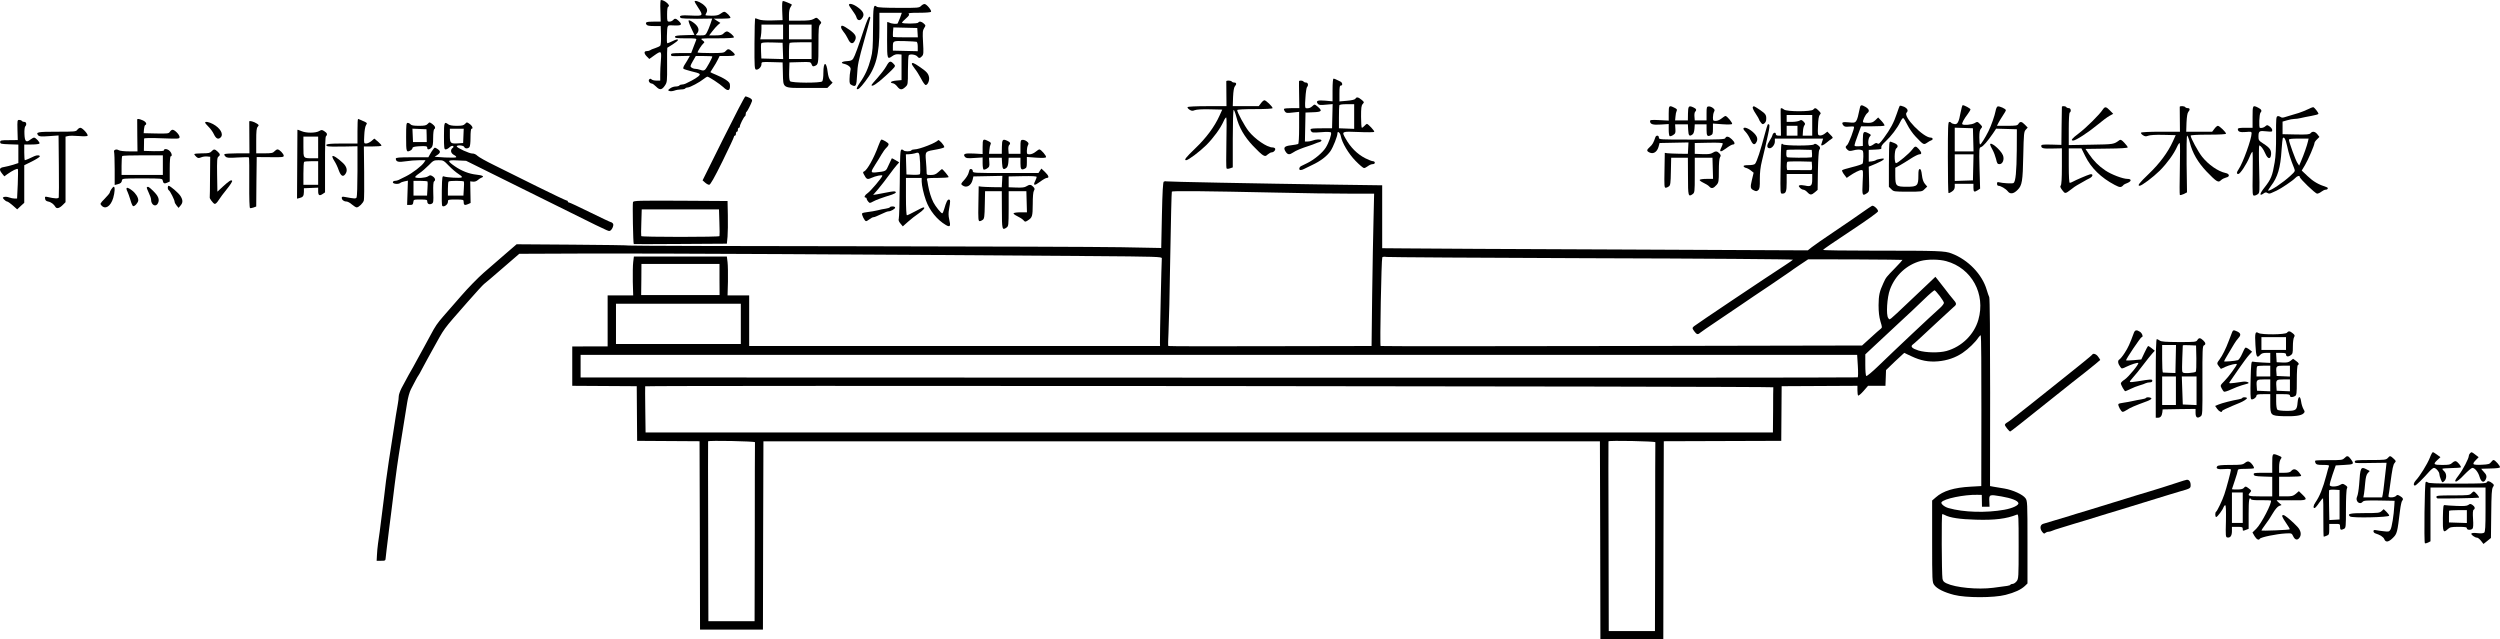 <?xml version="1.0" standalone="no"?>
<!DOCTYPE svg PUBLIC "-//W3C//DTD SVG 20010904//EN"
 "http://www.w3.org/TR/2001/REC-SVG-20010904/DTD/svg10.dtd">
<svg version="1.0" xmlns="http://www.w3.org/2000/svg"
 width="2543.394pt" height="650.5pt" viewBox="0 0 2543.394 650.5"
 preserveAspectRatio="xMidYMid meet">
<g transform="translate(-95.324,802) scale(0.1,-0.1)"
fill="#000000" stroke="none">
<g>
<path d="M7672 7910 l3 -110 -72 0 c-74 0 -88 -6 -73 -30 7 -11 29 -15 77 -15
l68 0 3 -94 c2 -53 -2 -98 -7 -105 -6 -7 -30 -19 -53 -26 -24 -7 -47 -17 -52
-22 -6 -4 -20 -8 -33 -8 -30 0 -30 -24 2 -56 l24 -24 49 35 c73 52 76 49 69
-47 -4 -46 -7 -111 -7 -145 l0 -63 -38 0 c-21 0 -43 5 -50 12 -9 9 -15 9 -24
0 -13 -13 5 -42 27 -42 7 0 26 -14 43 -31 37 -38 59 -35 90 11 22 33 23 42 22
208 -1 95 0 175 2 176 1 1 27 17 56 35 28 18 52 37 52 42 0 13 -12 11 -58 -11
-22 -11 -45 -20 -49 -20 -5 0 -7 33 -5 73 5 122 -2 111 75 108 75 -3 85 8 44
47 -27 26 -40 27 -57 7 -7 -8 -23 -15 -36 -15 -23 0 -24 3 -24 74 0 48 4 76
12 78 28 10 -36 68 -75 68 -5 0 -8 -44 -5 -110z"/>
</g>
<g>
<path d="M8020 8004 c0 -4 16 -31 35 -60 56 -85 54 -88 -70 -82 -102 6 -130
-1 -107 -24 6 -6 73 -9 166 -9 l155 2 -18 -54 c-10 -30 -26 -68 -35 -85 -15
-30 -20 -32 -68 -32 -50 0 -51 1 -34 19 29 32 17 71 -33 109 -24 18 -48 29
-52 25 -4 -4 7 -39 26 -78 l33 -70 -99 -3 c-79 -2 -99 -6 -99 -17 0 -12 20
-15 111 -15 102 0 111 -1 105 -17 -4 -10 -17 -44 -29 -75 l-22 -58 -102 0
c-85 0 -103 -3 -103 -15 0 -18 2 -18 108 -15 l84 2 -13 -23 c-7 -13 -23 -41
-37 -62 -15 -22 -21 -41 -16 -46 5 -5 41 -16 79 -26 96 -23 100 -27 73 -52
-13 -11 -43 -30 -68 -43 -25 -12 -53 -26 -62 -31 -10 -5 -27 -9 -37 -9 -11 0
-23 -4 -26 -10 -3 -5 -21 -10 -38 -10 -18 0 -43 -9 -57 -20 -23 -17 -24 -19
-6 -26 10 -4 33 -2 50 4 18 7 49 12 69 12 20 0 39 5 42 10 3 6 15 10 25 10 22
0 123 54 163 87 16 12 32 23 36 23 16 0 128 -74 163 -107 44 -43 68 -39 68 11
0 30 -6 39 -42 64 -24 16 -69 39 -100 51 -32 13 -58 25 -58 27 0 1 13 22 29
46 16 24 37 60 47 81 l18 37 78 0 c86 0 94 7 51 45 -34 30 -45 31 -68 5 -16
-18 -31 -20 -152 -20 -73 0 -133 3 -133 6 0 12 43 79 59 92 14 12 13 15 -9 32
-25 20 -25 20 148 20 113 0 172 4 172 10 0 16 -52 59 -71 60 -9 0 -24 -9 -34
-20 -15 -16 -31 -20 -82 -20 l-65 0 33 43 c17 23 43 51 56 63 l25 21 -34 21
-33 22 81 0 c44 0 84 3 87 7 10 9 -43 63 -61 63 -8 0 -25 -9 -39 -20 -20 -15
-41 -20 -89 -20 -35 0 -64 3 -64 6 0 3 5 14 11 25 15 29 2 57 -43 90 -37 26
-78 38 -78 23z m180 -559 c0 -14 -60 -123 -74 -134 -12 -10 -23 -11 -47 -2
-18 6 -42 11 -54 11 -11 0 -28 6 -37 13 -15 11 -13 17 14 65 l30 52 84 0 c46
0 84 -2 84 -5z"/>
</g>
<g>
<path d="M8911 7913 l4 -98 -106 -3 c-67 -2 -117 2 -135 10 -16 6 -33 12 -37
12 -4 1 -8 -116 -8 -259 -1 -235 1 -260 16 -263 23 -5 55 27 55 55 0 24 0 24
108 21 l107 -3 3 -111 c4 -157 -9 -149 248 -149 l204 0 27 27 27 27 -22 23
c-14 16 -23 43 -28 83 -13 114 -44 111 -44 -4 0 -46 -5 -82 -12 -89 -18 -18
-312 -17 -327 2 -8 9 -11 46 -9 103 l3 88 108 3 c106 3 107 3 117 -22 7 -19
14 -24 27 -19 42 15 43 19 43 216 0 165 2 193 17 209 16 18 15 20 -10 46 -26
26 -27 26 -56 9 -23 -13 -53 -17 -140 -17 l-111 0 0 58 c0 37 6 66 16 80 9 13
14 24 13 26 -13 9 -79 36 -89 36 -9 0 -11 -26 -9 -97z m9 -218 l0 -75 -116 0
-116 0 6 31 c3 17 6 51 6 75 l0 44 110 0 110 0 0 -75z m290 0 l0 -75 -115 0
-115 0 0 75 0 75 115 0 115 0 0 -75z m-292 -193 l3 -83 -111 3 -111 3 -3 70
c-2 39 -1 76 2 83 3 9 31 12 111 10 l106 -3 3 -83z m292 3 l0 -85 -115 0 -115
0 0 78 c0 43 3 82 7 85 3 4 55 7 115 7 l108 0 0 -85z"/>
</g>
<g>
<path d="M9590 7970 c0 -5 16 -30 35 -56 19 -25 38 -56 41 -69 9 -34 35 -40
56 -13 29 37 19 68 -37 110 -47 36 -95 50 -95 28z"/>
</g>
<g>
<path d="M10324 7960 c-19 -20 -32 -21 -229 -20 -136 0 -212 4 -221 11 -34 28
-38 7 -39 -222 -1 -193 -4 -235 -22 -304 -26 -99 -59 -173 -112 -247 -23 -33
-36 -60 -30 -64 13 -8 33 10 85 78 109 140 144 273 144 541 l0 157 114 0 114
0 -18 -51 c-11 -28 -22 -54 -24 -57 -9 -9 -64 -4 -85 8 -12 6 -21 7 -22 3 0
-4 -1 -87 -1 -183 0 -191 2 -198 53 -161 20 15 41 21 62 19 l32 -3 0 -130 0
-130 -55 -5 c-54 -5 -72 -22 -30 -28 11 -2 30 -17 42 -33 27 -35 47 -37 82 -4
26 24 26 25 26 167 0 79 4 149 8 155 11 17 73 8 88 -12 15 -20 27 -19 48 4 15
17 16 33 10 138 -6 105 -4 123 11 147 17 26 17 27 -3 46 -23 22 -47 26 -57 10
-8 -13 -165 -13 -165 -1 0 5 18 25 40 43 30 27 37 37 28 46 -9 9 15 12 104 12
69 0 119 4 123 10 8 14 -45 78 -65 79 -9 1 -25 -8 -36 -19z m-36 -272 l3 -48
-124 0 c-68 0 -126 2 -128 4 -2 3 -3 25 -1 51 l4 46 122 -3 121 -3 3 -47z
m-10 -93 c7 -3 12 -22 12 -50 l0 -46 -127 3 -126 3 0 36 c0 64 -1 64 119 61
60 -2 115 -5 122 -7z"/>
</g>
<g>
<path d="M9743 7722 c-57 -173 -93 -273 -110 -299 -11 -17 -26 -23 -64 -25
-54 -3 -69 -20 -26 -28 15 -3 36 -13 48 -23 17 -15 20 -24 13 -50 -4 -18 -8
-54 -8 -82 -1 -42 2 -51 23 -61 42 -21 48 -10 54 104 5 104 12 139 78 372 27
98 40 142 54 198 4 14 2 22 -7 22 -8 0 -29 -50 -55 -128z"/>
</g>
<g>
<path d="M9510 7743 c0 -10 12 -31 26 -48 14 -16 34 -49 45 -72 22 -49 49 -56
68 -19 23 41 10 67 -54 113 -66 46 -85 52 -85 26z"/>
</g>
<g>
<path d="M9970 7346 c-17 -30 -58 -83 -90 -119 -33 -36 -60 -68 -60 -72 0 -24
56 13 145 95 97 90 102 96 86 113 -37 43 -49 41 -81 -17z"/>
</g>
<g>
<path d="M10230 7369 c0 -5 14 -27 30 -48 17 -20 45 -66 64 -101 18 -36 39
-65 47 -65 20 0 40 46 34 79 -7 38 -26 59 -97 107 -58 40 -78 47 -78 28z"/>
</g>
<g>
<path d="M14510 7105 l0 -116 -74 7 c-78 7 -100 -2 -75 -33 11 -12 26 -14 81
-8 l69 6 -3 -123 -3 -123 -80 0 c-143 -1 -147 -2 -135 -26 11 -20 17 -20 105
-14 58 5 95 3 99 -3 9 -15 -21 -103 -53 -154 -33 -53 -121 -125 -190 -158 -25
-12 -53 -26 -61 -30 -21 -10 -25 -40 -6 -40 9 0 24 4 34 10 9 5 46 23 82 40
88 41 152 90 189 143 28 42 71 150 71 181 0 29 28 5 34 -29 13 -69 78 -178
150 -252 39 -40 78 -73 86 -73 8 0 26 9 40 20 14 11 35 20 48 20 13 0 22 6 22
15 0 8 -9 15 -19 15 -11 0 -46 14 -78 30 -82 42 -151 111 -202 203 -40 71 -40
71 134 64 85 -4 156 -3 159 2 6 8 -62 81 -75 81 -3 0 -14 -9 -24 -20 -10 -11
-22 -20 -27 -20 -4 0 -8 50 -8 112 0 91 3 115 17 130 16 18 16 20 -12 43 -34
28 -51 31 -62 11 -5 -9 -36 -17 -85 -21 l-78 -7 0 81 c0 67 3 81 16 81 19 0
15 30 -6 40 -8 4 -25 12 -37 18 -13 7 -27 12 -33 12 -6 0 -10 -44 -10 -115z
m220 -270 l0 -126 -77 3 -78 3 0 110 c0 61 2 116 4 123 2 8 27 12 77 12 l74 0
0 -125z"/>
</g>
<g>
<path d="M13429 7193 c0 -5 0 -63 1 -130 l1 -123 -195 0 c-113 0 -197 -4 -201
-10 -3 -5 6 -17 20 -26 20 -13 30 -14 53 -5 17 7 75 11 154 9 l126 -3 -29 -64
c-50 -111 -136 -226 -245 -330 -97 -93 -119 -121 -93 -121 21 0 136 86 205
154 75 76 143 169 176 243 11 25 23 41 27 37 4 -5 4 -121 1 -258 -3 -136 -2
-253 1 -258 5 -7 16 -7 35 -1 l29 10 0 291 c0 161 4 293 9 294 4 2 17 -30 27
-70 27 -108 82 -203 170 -296 42 -45 88 -88 102 -95 22 -12 28 -11 48 8 13 11
30 21 40 21 21 0 43 26 34 40 -3 5 -15 10 -26 10 -55 0 -179 85 -243 166 -41
52 -116 191 -116 214 0 6 67 10 180 10 117 0 180 4 180 10 0 15 -67 80 -83 80
-7 0 -23 -13 -35 -30 l-23 -30 -132 0 -132 0 3 92 c3 62 9 98 18 109 20 22 17
39 -5 39 -11 0 -23 5 -26 10 -7 12 -55 14 -56 3z"/>
</g>
<g>
<path d="M14169 7193 c-1 -5 0 -68 1 -140 l2 -133 -75 0 c-42 0 -78 -3 -81 -8
-2 -4 2 -16 9 -26 12 -16 22 -18 79 -11 l66 7 0 -161 c0 -96 -4 -162 -10 -166
-6 -3 -38 -9 -72 -13 -70 -8 -82 -24 -54 -67 20 -30 39 -31 74 -7 28 20 86 44
162 68 25 8 54 19 65 24 11 5 30 12 43 15 13 4 21 12 19 18 -4 13 -56 11 -94
-4 -14 -5 -35 -9 -49 -9 l-25 0 3 148 3 147 78 3 c88 3 96 14 46 57 -32 26
-32 26 -53 6 -21 -19 -37 -25 -65 -22 -11 1 -13 19 -7 103 3 56 11 107 16 112
17 17 11 46 -9 46 -11 0 -23 5 -26 10 -7 12 -44 14 -46 3z"/>
</g>
<g>
<path d="M8313 6612 l-212 -427 25 -22 c14 -13 33 -23 42 -23 12 0 51 68 135
238 64 131 117 243 117 250 0 7 5 12 10 12 6 0 10 9 10 20 0 11 5 20 10 20 6
0 10 9 10 20 0 11 5 20 10 20 6 0 10 6 10 14 0 17 42 100 53 104 4 2 7 12 7
22 0 10 3 20 8 22 7 3 46 79 56 110 3 12 -4 22 -26 33 -17 8 -36 15 -42 14 -6
0 -106 -192 -223 -427z"/>
</g>
<g>
<path d="M19875 6923 c-33 -156 -34 -157 -110 -148 -68 7 -81 1 -60 -29 12
-15 23 -18 60 -14 25 3 47 2 50 -2 7 -12 -54 -174 -70 -186 -20 -15 -19 -27 4
-48 16 -14 24 -15 63 -5 24 7 56 9 71 5 26 -6 27 -9 27 -69 0 -34 -4 -67 -8
-72 -4 -6 -51 -22 -105 -35 -54 -13 -101 -28 -103 -32 -3 -5 6 -25 21 -44 l26
-34 27 19 c49 34 102 61 122 61 19 0 19 -6 13 -125 -7 -136 -3 -143 46 -109
22 16 22 20 19 142 l-3 126 74 31 c85 36 107 61 45 49 -22 -3 -44 -10 -49 -15
-6 -4 -24 -9 -40 -11 l-30 -3 0 60 0 60 66 3 c60 3 66 5 62 21 -3 13 10 32 43
62 55 51 121 137 149 197 11 23 25 42 30 41 6 0 24 -30 42 -67 18 -37 56 -92
85 -122 80 -84 82 -85 115 -63 15 11 36 23 46 26 20 7 14 27 -8 27 -75 0 -284
215 -245 254 20 20 10 42 -26 60 -21 9 -40 13 -44 9 -3 -4 -16 -39 -29 -78
-29 -89 -68 -162 -132 -248 -40 -55 -53 -66 -64 -57 -11 9 -20 7 -43 -10 -17
-12 -35 -19 -41 -16 -17 11 -13 77 5 97 15 16 14 19 -16 34 -47 24 -54 17 -55
-61 l0 -69 -42 -3 c-30 -2 -43 1 -43 10 0 7 15 54 34 103 l33 90 116 0 c63 0
118 3 122 7 4 3 -9 24 -28 45 l-36 38 -28 -27 c-23 -22 -39 -28 -74 -28 -25 0
-48 3 -51 6 -10 9 22 78 43 94 25 19 18 41 -20 63 -40 23 -50 21 -56 -10z"/>
</g>
<g>
<path d="M20900 6878 c-18 -101 -32 -127 -65 -120 -14 2 -28 8 -31 13 -3 5
-12 9 -20 9 -12 0 -14 -53 -14 -358 0 -197 3 -362 6 -365 4 -4 20 3 35 14 21
14 29 29 29 50 l0 29 95 0 95 0 0 -40 c0 -44 8 -48 44 -25 l24 16 -6 208 c-5
204 -4 209 16 215 21 7 66 59 121 139 l32 48 106 -3 105 -3 -1 -212 c-2 -222
-12 -321 -33 -335 -12 -8 -112 -2 -150 8 -13 4 -18 0 -18 -15 0 -12 6 -21 13
-21 24 0 76 -30 97 -57 24 -31 59 -26 100 16 45 45 52 87 57 348 5 224 7 243
25 263 l20 22 -28 29 c-33 34 -49 36 -66 9 -11 -18 -24 -20 -116 -20 l-103 0
17 33 c9 17 30 51 45 74 16 23 29 46 29 52 0 14 -67 44 -84 38 -7 -3 -17 -23
-20 -44 -10 -51 -43 -147 -73 -208 -34 -68 -76 -135 -85 -135 -5 0 -8 32 -8
72 0 53 4 76 17 90 16 18 15 20 -10 46 -26 26 -27 26 -56 9 -28 -16 -111 -24
-124 -11 -8 8 17 54 56 105 15 20 27 41 27 46 0 9 -62 43 -79 43 -4 0 -14 -33
-21 -72z m128 -280 l3 -118 -96 0 -95 0 0 120 0 121 93 -3 92 -3 3 -117z m0
-280 l-3 -133 -92 -3 -93 -3 0 136 0 135 95 0 96 0 -3 -132z"/>
</g>
<g>
<path d="M17930 6866 l0 -73 -95 5 c-80 4 -95 2 -95 -10 0 -32 28 -41 110 -35
l80 5 0 -58 c0 -33 4 -62 10 -65 5 -3 21 2 35 11 23 15 26 23 23 63 l-3 46 65
0 65 0 3 -57 c3 -60 13 -70 45 -45 10 7 17 30 19 57 l3 45 60 0 60 0 0 -55 c0
-62 8 -73 42 -57 20 9 23 17 23 65 l0 55 94 -7 c57 -4 97 -3 101 3 6 11 -52
81 -67 81 -6 0 -23 -11 -40 -25 -17 -14 -42 -25 -59 -25 -27 0 -29 3 -29 36 0
19 5 45 11 56 10 18 8 24 -12 40 -13 10 -33 17 -44 15 -18 -2 -20 -9 -20 -72
l0 -70 -60 0 -60 0 -3 39 c-2 21 1 43 7 49 18 18 12 31 -19 45 -46 21 -53 13
-54 -63 l-1 -70 -65 0 -65 0 4 40 c1 22 7 48 12 57 7 13 2 20 -23 32 -54 27
-58 24 -58 -58z"/>
</g>
<g>
<path d="M18785 6929 c-4 -5 9 -35 29 -64 20 -30 36 -58 36 -62 0 -5 8 -18 18
-30 14 -19 20 -20 34 -9 10 7 18 22 19 32 5 52 -2 64 -60 104 -66 44 -67 45
-76 29z"/>
</g>
<g>
<path d="M21930 6933 c0 -5 -2 -93 -3 -197 l-2 -190 -102 3 c-87 2 -103 0
-103 -13 0 -25 20 -30 117 -27 l93 2 0 -183 c0 -126 -4 -188 -12 -196 -8 -8
-4 -20 16 -47 29 -38 30 -38 91 9 21 17 48 36 60 42 11 6 38 21 60 34 22 13
52 30 68 37 36 19 37 48 2 39 -26 -7 -145 -58 -177 -76 -10 -6 -22 -10 -28
-10 -6 0 -10 63 -10 175 l0 175 64 0 65 0 38 -77 c60 -122 161 -221 300 -294
55 -29 66 -29 93 2 3 3 20 11 38 18 42 18 42 41 -1 41 -46 0 -163 44 -225 86
-66 44 -120 98 -166 166 l-36 53 215 3 c141 1 215 6 215 13 0 6 -16 27 -35 47
-26 28 -38 34 -48 27 -61 -44 -54 -43 -289 -47 l-228 -4 0 162 c0 98 4 165 10
169 18 11 11 45 -9 45 -11 0 -23 5 -26 10 -7 12 -45 14 -45 3z"/>
</g>
<g>
<path d="M23129 6933 c0 -5 0 -63 1 -130 l1 -123 -195 0 c-113 0 -197 -4 -201
-10 -3 -5 6 -17 20 -26 20 -13 30 -14 53 -5 17 7 75 11 154 9 l126 -3 -29 -64
c-50 -111 -136 -226 -245 -330 -97 -93 -119 -121 -93 -121 21 0 136 86 205
154 75 76 143 169 176 243 11 25 23 41 27 37 4 -5 4 -124 1 -264 -3 -140 -3
-258 0 -263 3 -4 21 0 40 9 l33 17 -4 286 c-2 157 0 288 5 291 4 3 17 -28 27
-68 27 -108 82 -203 170 -296 42 -45 88 -88 102 -95 22 -12 28 -11 47 7 12 11
35 22 51 26 40 8 36 38 -6 46 -76 16 -175 85 -239 166 -41 52 -116 191 -116
214 0 6 67 10 180 10 117 0 180 4 180 10 0 15 -67 80 -83 80 -7 0 -23 -13 -35
-30 l-23 -30 -132 0 -132 0 3 92 c3 62 9 98 18 109 20 22 17 39 -5 39 -11 0
-23 5 -26 10 -7 12 -55 14 -56 3z"/>
</g>
<g>
<path d="M23870 6830 l0 -110 -75 0 c-55 0 -75 -3 -75 -13 0 -27 22 -35 81
-30 53 5 59 4 59 -13 0 -58 -89 -304 -132 -366 -22 -32 -23 -48 -3 -48 19 0
84 99 115 175 12 31 25 53 29 50 3 -4 4 -105 2 -226 -3 -208 -2 -219 15 -219
11 0 28 7 38 15 18 14 19 26 13 255 -4 132 -3 240 1 240 15 0 41 -34 62 -83
25 -57 53 -61 58 -10 4 45 -12 69 -74 109 -50 32 -54 38 -54 72 0 59 8 64 79
56 56 -6 61 -5 61 12 0 11 -12 27 -26 37 -23 17 -27 17 -42 4 -16 -15 -36 -21
-57 -18 -13 1 -7 142 6 156 17 17 9 33 -23 49 -57 29 -58 27 -58 -94z"/>
</g>
<g>
<path d="M22345 6904 c-32 -50 -169 -185 -242 -240 -72 -54 -87 -74 -58 -74
26 0 154 83 243 157 48 40 104 82 126 94 l38 21 -33 34 c-40 41 -51 42 -74 8z"/>
</g>
<g>
<path d="M24430 6907 c-25 -12 -65 -28 -90 -36 -25 -7 -56 -17 -70 -21 -14 -4
-42 -13 -63 -19 -29 -10 -41 -10 -52 -1 -8 6 -21 10 -30 8 -15 -3 -17 -25 -16
-193 1 -125 -4 -219 -14 -275 -23 -139 -37 -173 -104 -258 -52 -65 -55 -94 -6
-58 14 10 23 11 36 3 13 -8 24 -8 41 0 13 6 37 16 53 24 44 20 167 103 189
128 20 22 46 28 46 11 0 -18 158 -170 177 -170 10 0 29 9 43 20 14 11 33 20
42 20 24 0 32 19 11 26 -84 27 -135 57 -193 112 l-60 57 33 55 c33 55 97 205
97 226 0 6 11 23 25 36 l25 25 -21 27 c-23 29 -50 34 -69 11 -11 -13 -37 -15
-149 -13 l-136 3 0 64 0 64 45 13 c25 8 58 14 74 14 16 0 45 4 65 9 20 5 69
15 109 22 39 7 72 16 72 21 0 14 -43 68 -54 68 -6 0 -31 -10 -56 -23z m-208
-375 c16 -75 34 -131 70 -221 13 -33 13 -33 -40 -82 -73 -67 -195 -149 -222
-149 -6 0 7 21 27 48 69 90 97 185 108 367 4 61 10 114 12 118 13 22 29 -7 45
-81z m212 51 c-9 -41 -44 -141 -69 -198 l-21 -50 -19 29 c-18 27 -84 209 -85
234 0 9 26 12 100 12 l100 0 -6 -27z"/>
</g>
<g>
<path d="M19069 6913 c-1 -5 0 -68 1 -140 l2 -133 -26 0 c-16 0 -26 6 -26 15
0 24 -27 17 -34 -8 -3 -13 -17 -41 -31 -61 -28 -42 -29 -69 -3 -74 25 -5 58
34 58 68 l0 30 246 0 245 0 -7 -22 c-4 -13 -9 -29 -11 -35 -8 -22 18 -14 52
15 17 15 40 32 51 39 18 11 18 13 -12 43 l-30 31 -27 -21 c-15 -12 -37 -20
-49 -18 -22 3 -23 6 -19 98 2 66 8 100 18 112 14 15 12 19 -11 42 -29 30 -39
32 -56 11 -18 -22 -267 -22 -296 0 -21 16 -33 19 -35 8z m321 -168 l0 -105
-48 0 -49 0 3 46 c1 25 8 52 15 60 10 12 8 19 -9 37 -19 18 -25 20 -42 9 -11
-6 -45 -12 -75 -12 l-55 0 0 35 0 35 130 0 130 0 0 -105z m-150 -55 l0 -50
-55 0 -55 0 0 50 0 50 55 0 55 0 0 -50z"/>
</g>
<g>
<path d="M2349 6803 c0 -5 0 -79 1 -165 l2 -158 -86 0 c-48 0 -95 5 -105 12
-24 15 -55 3 -47 -18 3 -9 6 -88 6 -176 l0 -160 28 7 c33 8 43 17 46 41 3 18
15 19 207 19 196 0 204 -1 207 -20 6 -31 17 -37 45 -24 l27 12 0 129 c0 79 4
128 10 128 20 0 9 39 -16 59 -24 19 -54 19 -54 0 0 -6 -44 -8 -101 -7 l-102 3
1 58 c0 31 1 61 1 67 1 6 64 8 181 3 175 -6 180 -6 180 14 0 22 -49 73 -71 73
-8 0 -20 -9 -27 -20 -12 -19 -21 -20 -140 -18 l-127 3 3 40 c2 22 8 42 13 43
21 8 7 34 -26 48 -38 16 -55 18 -56 7z m261 -463 l0 -100 -210 0 -210 0 0 93
c0 52 3 97 7 100 3 4 98 7 210 7 l203 0 0 -100z"/>
</g>
<g>
<path d="M4590 6685 l0 -125 -154 0 c-144 0 -185 -7 -154 -27 7 -4 79 -6 161
-4 l147 3 0 -254 c0 -139 -4 -259 -9 -267 -9 -14 -20 -13 -118 5 -25 5 -33 3
-33 -8 0 -21 21 -38 47 -38 12 0 38 -13 56 -30 19 -16 41 -30 49 -30 21 0 66
44 73 72 3 13 5 141 3 286 l-3 262 87 0 c48 0 89 3 92 8 2 4 -13 22 -34 40
l-39 32 -29 -25 c-17 -14 -41 -25 -54 -25 -23 0 -23 1 -19 82 2 49 9 91 18
105 14 21 13 23 -31 42 -25 12 -47 21 -50 21 -4 0 -6 -56 -6 -125z"/>
</g>
<g>
<path d="M1131 6698 l3 -103 -90 -1 c-81 0 -89 -2 -89 -20 0 -17 9 -19 93 -22
l92 -3 0 -94 0 -94 -52 -17 c-29 -9 -71 -19 -93 -23 -48 -7 -54 -25 -22 -65
l24 -30 29 21 c53 38 103 62 109 53 3 -4 2 -74 -1 -154 l-7 -146 -25 0 c-14 0
-40 5 -58 12 -17 6 -39 8 -49 4 -17 -6 -17 -7 0 -26 10 -11 24 -20 30 -20 7 0
33 -18 58 -40 l45 -40 36 34 36 33 0 191 0 191 77 38 c42 21 78 44 81 51 4 14
-30 16 -56 3 -27 -14 -89 -41 -96 -41 -3 0 -6 36 -6 80 l0 80 74 0 c41 0 78 4
81 10 7 11 -38 60 -55 60 -7 0 -23 -9 -36 -19 -44 -35 -59 -23 -62 54 -2 38 2
73 8 79 17 17 12 46 -9 46 -11 0 -23 5 -26 10 -3 6 -15 10 -26 10 -20 0 -20
-5 -18 -102z"/>
</g>
<g>
<path d="M3489 6784 c0 -5 0 -80 1 -166 l1 -158 -125 0 c-69 0 -127 -4 -130
-9 -3 -4 2 -16 12 -24 15 -14 34 -15 126 -9 59 4 110 4 112 0 3 -5 4 -121 3
-260 -1 -157 2 -253 8 -255 6 -2 22 1 36 6 l27 10 2 252 3 251 138 -1 c119 -2
137 0 137 14 0 20 -44 65 -63 65 -8 0 -22 -9 -32 -20 -15 -17 -31 -20 -102
-20 l-83 0 0 127 c0 99 3 130 15 143 14 16 13 19 -9 33 -30 20 -76 32 -77 21z"/>
</g>
<g>
<path d="M3040 6772 c0 -4 16 -23 35 -42 19 -18 44 -53 55 -77 21 -44 44 -55
68 -31 33 33 -4 96 -78 136 -42 22 -80 29 -80 14z"/>
</g>
<g>
<path d="M5305 6760 c-15 -16 -31 -20 -90 -20 -52 0 -76 4 -85 15 -7 8 -20 15
-29 15 -14 0 -16 -18 -16 -145 0 -153 2 -158 46 -135 10 6 19 17 19 24 0 10
18 15 65 18 75 4 85 2 85 -18 0 -20 24 -17 43 4 13 14 17 38 17 100 0 44 5 84
10 87 18 11 10 33 -19 54 -28 20 -28 20 -46 1z m-11 -120 l1 -65 -70 0 -70 0
-3 68 -3 68 72 -3 71 -3 2 -65z"/>
</g>
<g>
<path d="M5685 6760 c-15 -16 -31 -20 -85 -20 -43 0 -73 5 -86 15 -41 31 -44
22 -44 -120 0 -120 2 -135 17 -135 9 0 27 9 39 21 13 12 28 18 35 14 9 -6 9
-11 -2 -19 -27 -21 -21 -54 12 -72 17 -8 27 -19 23 -24 -5 -4 -56 -5 -114 -2
l-105 7 28 19 c34 23 34 39 0 61 -26 17 -27 17 -42 -3 -9 -11 -24 -34 -33 -51
l-17 -31 -166 0 c-133 0 -165 -3 -165 -14 0 -32 27 -39 100 -27 38 6 99 11
136 11 l66 0 -14 -22 c-23 -36 -120 -110 -185 -142 -32 -15 -66 -32 -75 -37
-10 -5 -27 -9 -38 -9 -11 0 -20 -7 -20 -15 0 -17 59 -22 76 -6 5 5 24 12 43
16 l34 7 -4 -123 -4 -124 30 0 c25 0 30 4 33 28 3 27 4 27 73 27 63 0 69 -2
69 -20 0 -25 22 -35 47 -22 16 9 17 23 14 115 -2 68 1 107 8 111 18 12 12 35
-14 52 -22 14 -26 14 -47 0 -22 -16 -118 -23 -131 -9 -4 3 14 21 41 39 26 17
69 55 97 83 46 48 52 51 100 51 48 0 53 -3 105 -57 30 -31 75 -69 99 -84 33
-22 40 -30 28 -35 -19 -7 -144 0 -174 10 -21 8 -22 7 -25 -141 -2 -81 0 -152
4 -157 14 -18 58 12 58 39 0 25 1 25 80 25 78 0 80 -1 80 -24 0 -32 11 -38 44
-23 l27 12 -2 110 -2 110 28 -3 c17 -2 36 4 49 16 11 10 29 22 39 25 31 11 10
24 -52 30 -76 8 -152 38 -220 85 -83 58 -79 65 25 60 l89 -4 565 -280 c837
-416 874 -434 892 -434 23 0 51 59 37 76 -6 8 -16 14 -21 14 -5 0 -100 45
-212 100 -111 55 -208 100 -214 100 -7 0 -12 5 -12 10 0 6 -5 10 -12 10 -7 0
-143 65 -303 144 -159 79 -355 176 -435 216 -80 39 -157 82 -171 96 -14 14
-35 23 -50 22 -27 -2 -159 58 -159 73 0 16 70 11 76 -6 7 -18 35 -20 52 -3 8
8 12 45 12 100 0 52 4 88 10 88 20 0 9 29 -19 49 -28 20 -28 20 -46 1z m-17
-122 l-3 -73 -44 -3 c-85 -6 -91 -1 -91 78 l0 70 70 0 71 0 -3 -72z m-365
-465 c2 -5 2 -38 -1 -75 l-4 -68 -69 0 -69 0 0 75 0 75 69 0 c39 0 72 -3 74
-7z m370 0 c2 -5 2 -38 -1 -75 l-4 -68 -79 0 -79 0 0 68 c0 38 3 72 7 75 9 10
151 9 156 0z"/>
</g>
<g>
<path d="M18937 6753 c-3 -5 -15 -45 -27 -89 -46 -176 -83 -289 -102 -311 -6
-8 -34 -13 -65 -13 -39 0 -54 -4 -51 -12 3 -7 13 -14 24 -16 11 -2 33 -13 49
-26 l29 -23 -17 -71 c-19 -80 -17 -92 20 -109 22 -11 29 -10 44 3 14 13 17 32
16 112 0 69 6 123 22 187 12 50 26 108 31 130 5 22 18 82 30 134 14 61 18 97
12 103 -6 6 -12 6 -15 1z"/>
</g>
<g>
<path d="M1740 6700 c-14 -19 -26 -20 -207 -20 -195 0 -218 -4 -192 -36 11
-13 29 -15 111 -9 l97 7 3 -308 c2 -170 1 -315 -1 -323 -4 -13 -43 -12 -114 5
-26 6 -28 4 -25 -17 2 -17 11 -25 30 -29 30 -5 60 -28 75 -55 13 -22 42 -14
77 22 l26 26 0 333 0 334 26 6 c14 4 63 4 109 0 51 -4 86 -3 89 3 9 14 -52 81
-73 81 -9 0 -23 -9 -31 -20z"/>
</g>
<g>
<path d="M18690 6710 c0 -6 11 -22 25 -35 13 -14 33 -45 43 -69 24 -54 41 -65
59 -41 26 37 16 71 -33 114 -44 38 -94 55 -94 31z"/>
</g>
<g>
<path d="M3979 6698 c0 -2 -1 -160 -2 -351 l-2 -348 25 6 c36 9 44 21 45 63
l0 37 73 3 72 3 0 -35 c0 -43 12 -52 45 -30 l25 17 0 280 c-1 183 3 284 9 290
18 18 13 34 -16 52 -24 16 -28 16 -54 1 -35 -20 -128 -21 -176 -1 -36 15 -43
17 -44 13z m211 -178 l0 -110 -59 0 c-93 0 -91 -3 -91 116 l0 104 75 0 75 0 0
-110z m0 -260 l0 -120 -75 0 -75 0 0 113 c0 63 3 117 7 120 3 4 37 7 75 7 l68
0 0 -120z"/>
</g>
<g>
<path d="M17794 6623 c-18 -54 -29 -74 -55 -97 -36 -32 -36 -43 -3 -58 38 -18
75 6 90 57 l11 40 147 3 147 3 -3 -58 -3 -58 -90 1 c-49 1 -102 3 -118 5 l-27
4 -3 -177 c-3 -157 -2 -178 12 -178 9 0 24 7 33 14 15 11 18 34 20 152 l3 139
85 0 85 0 1 -189 c0 -201 3 -212 46 -182 22 16 23 21 23 194 l0 177 90 0 90 0
3 -107 3 -108 -65 0 c-36 0 -67 -4 -71 -10 -3 -5 14 -18 37 -29 24 -11 52 -28
62 -40 21 -23 42 -18 73 18 21 24 23 36 23 144 0 74 4 124 12 137 10 15 9 23
-6 39 -23 25 -39 26 -70 6 -18 -12 -44 -15 -102 -13 l-79 3 0 55 0 55 143 3
c96 2 142 -1 142 -8 0 -6 -7 -24 -15 -41 -25 -48 -8 -51 48 -9 29 22 60 40 70
40 25 0 21 23 -11 53 -31 30 -57 35 -66 12 -5 -13 -52 -15 -341 -15 -328 0
-335 0 -335 20 0 25 -28 27 -36 3z"/>
</g>
<g>
<path d="M9890 6538 c-45 -125 -115 -250 -146 -262 -12 -5 -13 -10 -3 -28 27
-53 36 -57 77 -38 43 20 112 34 112 23 0 -16 -120 -158 -150 -178 -29 -19 -41
-45 -20 -45 6 0 10 -5 10 -12 0 -6 7 -19 16 -29 15 -17 17 -17 48 0 30 17 99
42 194 71 23 8 41 18 39 24 -5 13 -21 12 -97 -3 -30 -6 -73 -14 -95 -18 l-39
-6 51 59 c27 32 76 95 108 139 32 44 69 92 82 106 l24 27 -36 22 c-20 12 -37
21 -39 19 -2 -2 -16 -32 -31 -66 -30 -68 -25 -65 -132 -77 -54 -5 -54 3 -5 80
21 32 50 79 64 104 14 25 37 56 51 69 14 13 23 29 20 37 -5 13 -57 44 -73 44
-4 0 -18 -28 -30 -62z"/>
</g>
<g>
<path d="M10497 6594 c-15 -25 -191 -94 -240 -94 -14 0 -29 -4 -32 -10 -8 -13
-72 -13 -80 1 -4 5 -13 9 -21 7 -12 -3 -15 -57 -17 -343 -1 -187 -6 -349 -10
-360 -5 -14 0 -29 17 -49 l24 -29 54 48 c29 26 76 63 105 82 50 34 74 63 51
63 -6 0 -44 -18 -84 -40 -41 -22 -78 -40 -84 -40 -6 0 -10 70 -10 190 l0 190
80 0 80 0 0 -37 c1 -41 19 -123 43 -191 36 -102 114 -199 203 -251 44 -26 51
-13 34 58 -8 36 -9 64 -1 107 14 76 14 94 -3 94 -14 0 -27 -26 -47 -97 -7 -24
-15 -43 -20 -43 -12 0 -68 69 -90 112 -23 45 -43 111 -54 173 -3 22 -8 48 -11
58 -5 15 5 17 105 17 60 0 112 4 115 8 4 6 -59 82 -68 82 -1 0 -18 -13 -36
-30 -26 -24 -43 -30 -77 -30 -42 0 -43 1 -43 33 0 17 -3 69 -7 114 -7 96 -10
92 115 114 39 7 72 17 72 23 0 19 -56 80 -63 70z m-183 -231 c3 -59 2 -111 -2
-115 -5 -5 -38 -8 -73 -6 l-64 3 -3 103 -3 102 33 1 c18 1 44 5 58 9 46 15 47
14 54 -97z"/>
</g>
<g>
<path d="M10950 6526 l0 -73 -89 5 c-93 5 -115 -4 -90 -35 11 -13 29 -15 96
-10 l83 5 0 -59 c0 -32 4 -61 10 -64 5 -3 21 2 35 11 23 15 26 23 23 63 l-3
46 65 0 65 0 3 -57 c3 -60 13 -70 45 -45 10 7 17 30 19 57 l3 45 60 0 60 0 0
-55 c0 -62 8 -73 42 -57 20 9 23 17 23 65 l0 55 94 -7 c65 -4 97 -3 101 5 7
11 -51 79 -68 79 -5 0 -22 -11 -39 -25 -17 -14 -42 -25 -59 -25 -27 0 -29 3
-29 36 0 19 5 45 11 56 10 18 8 24 -12 40 -13 10 -33 17 -44 15 -18 -2 -20 -9
-20 -72 l0 -70 -60 0 -60 0 -3 39 c-2 21 1 43 7 49 18 18 12 31 -19 45 -46 21
-53 13 -54 -63 l-1 -70 -65 0 -65 0 4 40 c1 22 7 48 12 57 7 13 2 20 -23 32
-54 27 -58 24 -58 -58z"/>
</g>
<g>
<path d="M20177 6573 c-4 -3 -7 -107 -7 -230 l0 -224 25 -24 c23 -24 29 -25
168 -25 142 0 145 0 170 26 l27 26 -24 28 c-16 20 -25 47 -30 89 -5 43 -11 61
-21 61 -12 0 -15 -15 -15 -68 0 -101 -11 -112 -114 -112 -114 0 -120 6 -121
110 l0 83 45 24 c25 14 75 45 112 69 37 24 77 44 88 44 27 0 25 19 -5 53 -31
34 -39 34 -67 -4 -28 -39 -148 -139 -165 -139 -20 0 -18 134 2 150 24 20 17
39 -21 55 -42 17 -39 17 -47 8z"/>
</g>
<g>
<path d="M19076 6549 c-3 -8 -6 -123 -8 -256 -3 -240 -3 -243 17 -243 37 0 45
20 45 112 l0 88 130 0 130 0 0 -55 c0 -65 -13 -77 -73 -63 -22 5 -47 6 -55 3
-12 -5 -12 -8 3 -25 10 -11 26 -20 35 -20 9 0 27 -11 40 -25 29 -31 42 -31 77
-1 l28 24 3 199 c2 109 8 202 13 208 16 16 10 34 -17 51 -19 13 -28 14 -37 5
-16 -16 -299 -15 -315 1 -9 9 -12 8 -16 -3z m312 -91 c2 -21 0 -39 -5 -39 -34
-6 -240 -4 -248 2 -9 7 -11 26 -6 72 1 4 58 6 129 5 l127 -3 3 -37z m0 -125
c2 -30 -1 -43 -10 -44 -12 0 -224 0 -240 1 -10 0 -10 74 -1 84 4 3 61 5 127 4
l121 -3 3 -42z"/>
</g>
<g>
<path d="M21200 6549 c0 -6 11 -29 24 -52 13 -23 29 -66 36 -94 10 -45 15 -53
35 -53 33 0 52 49 35 91 -24 56 -130 145 -130 108z"/>
</g>
<g>
<path d="M3105 6480 c-15 -17 -31 -20 -97 -20 -43 0 -78 -4 -78 -8 0 -5 9 -17
20 -27 17 -15 24 -16 49 -6 16 7 43 11 61 9 l32 -3 -2 -204 c0 -112 -2 -206
-3 -210 -3 -10 33 -59 49 -65 9 -3 23 9 41 37 14 23 53 75 85 114 33 40 56 77
53 83 -9 14 -29 1 -95 -59 l-55 -51 -3 173 c-2 145 0 174 13 183 21 15 19 27
-8 52 -29 27 -39 27 -62 2z"/>
</g>
<g>
<path d="M4335 6431 c-3 -6 6 -28 20 -49 14 -21 34 -63 44 -93 21 -58 43 -73
66 -42 27 34 18 76 -22 114 -54 51 -101 81 -108 70z"/>
</g>
<g>
<path d="M10817 6293 c-2 -5 -7 -20 -11 -36 -4 -15 -23 -46 -43 -68 -36 -39
-36 -42 -18 -55 40 -30 88 -4 103 56 l8 35 148 3 147 3 -3 -58 -3 -58 -90 1
c-49 1 -102 3 -118 5 l-27 4 -3 -177 c-3 -155 -1 -178 13 -178 8 0 23 7 32 14
15 11 18 34 20 152 l3 139 85 0 85 0 1 -189 c0 -201 3 -212 46 -182 22 16 22
21 23 193 l0 178 90 0 90 0 3 -107 3 -108 -65 0 c-36 0 -67 -4 -71 -10 -3 -5
14 -18 37 -29 24 -11 52 -29 62 -40 18 -20 20 -20 45 -4 47 30 50 42 51 166 0
74 4 124 12 137 10 15 9 23 -6 39 -23 25 -39 26 -70 6 -18 -12 -44 -15 -102
-13 l-79 3 0 55 0 55 143 3 c96 2 142 -1 142 -8 0 -6 -7 -24 -15 -41 -25 -48
-8 -51 48 -9 29 22 60 40 70 40 27 0 20 23 -19 61 l-36 34 -15 -22 -15 -23
-334 0 c-327 0 -334 0 -334 20 0 19 -24 28 -33 13z"/>
</g>
<g>
<path d="M12793 6172 c-8 -5 -14 -102 -19 -341 l-7 -334 -411 8 c-226 4 -1442
8 -2702 10 -1260 1 -2295 4 -2300 7 -5 3 -265 7 -577 9 l-568 4 -116 -100
c-64 -55 -162 -140 -219 -190 -56 -49 -160 -155 -229 -235 -69 -80 -150 -172
-179 -205 -65 -75 -83 -101 -133 -195 -22 -41 -51 -95 -65 -120 -14 -25 -41
-75 -61 -111 -19 -36 -41 -77 -49 -90 -16 -25 -71 -126 -120 -218 -15 -30 -28
-67 -28 -82 0 -16 -4 -50 -9 -76 -5 -26 -14 -79 -20 -118 -5 -38 -19 -126 -30
-195 -31 -193 -58 -376 -71 -475 -6 -49 -15 -125 -20 -167 -6 -43 -15 -114
-20 -158 -19 -155 -31 -246 -41 -310 -5 -36 -10 -90 -11 -120 l-3 -55 45 0
c43 0 45 1 47 30 3 28 11 102 33 278 6 42 14 113 20 157 5 44 14 116 20 160 6
44 15 117 20 162 16 124 30 226 40 288 5 30 14 84 19 120 15 96 48 302 66 410
8 53 25 114 39 140 13 25 35 65 47 90 13 25 26 47 29 50 3 3 21 34 39 70 19
36 43 81 54 100 11 19 30 54 43 78 143 257 98 195 367 503 80 91 154 172 165
180 11 8 96 80 189 161 l169 146 729 3 c641 2 2786 -9 5070 -26 692 -5 740 -7
738 -23 -3 -26 -21 -822 -19 -859 l1 -33 -2090 0 -2090 0 0 257 0 258 -110 0
-110 0 4 140 c1 77 0 166 -4 198 l-7 57 -473 0 -473 0 -7 -57 c-4 -32 -5 -121
-4 -198 l4 -140 -130 0 -130 0 0 -259 0 -260 -180 0 -180 -1 0 -200 0 -200
328 -2 328 -2 2 -278 2 -278 318 -2 317 -2 3 -958 2 -958 320 0 320 0 2 958 3
957 4255 0 4255 0 3 -1007 2 -1008 320 0 320 0 2 1008 3 1008 597 2 598 2 2
278 2 278 385 2 386 2 0 -46 c0 -25 3 -49 7 -53 4 -4 29 16 55 46 l46 53 89 0
88 0 3 80 3 80 91 88 c51 48 93 87 94 87 1 0 35 -16 75 -35 93 -44 173 -59
268 -51 93 8 179 37 252 87 58 39 129 108 159 154 10 15 21 25 25 23 4 -2 7
-347 6 -768 l-1 -765 -107 -6 c-170 -9 -282 -43 -356 -109 l-37 -32 0 -415 c0
-405 1 -416 21 -444 27 -38 100 -75 202 -101 119 -31 405 -31 524 0 94 24 156
53 196 90 l27 26 0 419 c0 406 -1 420 -20 448 -27 38 -128 84 -215 99 -38 6
-87 14 -108 18 l-38 7 1 952 c0 574 -3 960 -9 970 -5 10 -17 44 -26 75 -46
157 -188 305 -356 369 -69 27 -130 29 -791 29 -285 0 -518 3 -518 8 0 4 126
91 280 192 169 112 280 191 280 201 0 21 -46 63 -62 55 -7 -3 -51 -33 -98 -66
-47 -34 -173 -120 -280 -192 -107 -72 -213 -145 -235 -163 l-40 -32 -1925 9
c-1059 4 -2033 9 -2165 11 l-240 2 0 320 0 320 -440 6 c-891 13 -1740 30
-1755 34 -8 3 -20 1 -27 -3z m1177 -112 c239 -6 554 -10 699 -10 l264 0 -6
-257 c-4 -142 -10 -491 -14 -775 l-6 -518 -1031 -2 c-567 -2 -1034 -1 -1037 2
-3 3 -2 64 2 135 4 72 13 422 18 778 6 356 13 652 16 657 6 10 292 7 1095 -10z
m3177 -667 c1129 -3 2050 -10 2047 -15 -3 -4 -38 -29 -77 -54 -178 -115 -914
-608 -931 -624 -18 -18 -18 -19 3 -49 25 -34 37 -38 60 -17 9 8 86 61 171 118
85 57 198 134 250 169 52 36 185 126 295 199 110 74 202 137 205 140 3 3 44
32 92 64 l87 58 478 -1 c263 -1 479 -4 481 -5 1 -2 -32 -39 -75 -83 -91 -93
-92 -94 -119 -153 -40 -86 -48 -125 -49 -225 0 -71 6 -118 19 -164 18 -59 19
-64 3 -76 -9 -6 -55 -47 -103 -91 l-87 -79 -2446 -5 c-1345 -3 -2449 -3 -2452
0 -9 7 8 888 17 902 4 6 21 8 43 4 20 -3 959 -9 2088 -13z m3607 -30 c259 -71
402 -334 326 -597 -43 -150 -169 -274 -325 -317 -73 -20 -207 -18 -284 5 -66
21 -85 41 -58 61 17 12 66 57 262 240 66 62 135 125 152 140 36 29 35 36 -9
87 -13 14 -48 59 -78 99 -30 39 -64 83 -76 97 l-21 26 -84 -80 c-46 -43 -129
-122 -184 -174 -216 -204 -194 -188 -212 -165 -23 30 -12 211 18 290 53 144
169 251 312 290 72 19 189 18 261 -2z m-12481 -187 l1 -158 -399 0 -399 0 2
158 c0 88 1 159 1 159 1 0 179 0 397 0 l397 0 0 -159z m12414 -167 c23 -30 42
-61 43 -70 0 -9 -19 -34 -42 -54 -86 -76 -461 -429 -625 -588 -62 -60 -117
-106 -123 -102 -6 4 -10 51 -10 113 l0 107 78 73 c42 40 156 146 252 235 96
88 218 203 270 254 52 51 100 91 105 90 6 -2 29 -28 52 -58z m-12197 -284 l0
-205 -635 0 -635 0 0 205 0 205 635 0 635 0 0 -205z m11364 -427 c4 -61 3
-114 -1 -117 -4 -3 -2930 -5 -6500 -3 l-6493 2 0 115 0 115 6493 0 6494 0 7
-112z m-860 -218 c-1 -5 -2 -111 -2 -235 l-2 -225 -5735 0 -5734 0 -3 233 c-2
127 -2 234 -1 237 3 10 11478 0 11477 -10z m-10360 -559 c-1 -6 -2 -418 -2
-916 l-2 -905 -235 0 -235 0 -2 913 c-2 501 -2 914 -1 917 3 11 478 1 477 -9z
m9160 0 c-1 -6 -2 -441 -2 -966 l-2 -955 -235 0 -235 0 -2 963 c-2 529 -2 964
-1 967 3 11 478 1 477 -9z m3322 -596 l1 -60 39 0 38 0 -2 50 c-4 76 -2 76
121 55 103 -18 166 -42 174 -67 8 -22 -55 -53 -143 -69 -184 -33 -413 -27
-567 17 -41 11 -81 44 -72 59 22 36 231 79 365 76 l45 -1 1 -60z m-378 -144
c50 -28 156 -44 317 -48 192 -6 311 9 418 52 16 7 17 -13 17 -323 0 -318 -1
-330 -21 -356 -11 -14 -29 -26 -39 -26 -10 0 -21 -4 -24 -9 -6 -9 -24 -12
-176 -31 -158 -20 -382 2 -473 45 -28 13 -38 24 -42 49 -8 52 -11 656 -2 656
4 0 15 -4 25 -9z"/>
</g>
<g>
<path d="M2660 6111 c0 -11 5 -23 10 -26 14 -8 60 -100 60 -119 0 -7 9 -24 20
-37 l20 -24 20 24 c25 29 25 55 0 96 -19 31 -105 105 -122 105 -4 0 -8 -9 -8
-19z"/>
</g>
<g>
<path d="M2086 6095 c-9 -13 -16 -29 -16 -34 0 -6 -23 -33 -51 -62 -48 -49
-50 -52 -33 -70 39 -43 93 -9 119 77 16 55 20 114 6 114 -5 0 -16 -11 -25 -25z"/>
</g>
<g>
<path d="M2447 6114 c-3 -3 6 -27 19 -54 13 -26 24 -58 24 -70 0 -57 50 -82
71 -36 17 37 3 72 -47 121 -45 44 -55 51 -67 39z"/>
</g>
<g>
<path d="M2240 6099 c0 -6 5 -20 11 -31 6 -12 19 -49 29 -82 9 -33 21 -61 27
-63 16 -6 53 37 53 59 0 31 -27 73 -64 101 -37 28 -56 34 -56 16z"/>
</g>
<g>
<path d="M7393 5964 c-6 -17 1 -422 8 -427 2 -1 216 -1 476 1 l471 3 7 72 c3
40 5 137 3 217 l-3 145 -478 3 c-427 2 -478 1 -484 -14z m879 -206 c3 -73 3
-136 1 -140 -2 -5 -181 -8 -398 -8 -217 0 -396 3 -398 8 -2 4 -2 67 1 140 l4
132 393 0 393 0 4 -132z"/>
</g>
<g>
<path d="M10006 5911 c-3 -5 -23 -11 -43 -14 -21 -3 -58 -10 -83 -17 -25 -6
-69 -14 -98 -17 -29 -3 -55 -9 -58 -14 -7 -12 26 -79 40 -79 6 0 22 9 36 20
14 11 31 20 38 20 7 0 20 4 30 9 9 5 31 14 47 21 17 7 38 16 47 21 10 5 24 9
31 9 23 0 67 25 67 38 0 14 -46 17 -54 3z"/>
</g>
<g>
<path d="M22662 4633 c-40 -110 -59 -151 -93 -203 -20 -32 -45 -62 -55 -68
-19 -11 -14 -43 11 -76 14 -19 15 -19 57 1 55 27 118 46 125 40 10 -10 -102
-145 -139 -169 -21 -13 -38 -30 -38 -38 0 -16 36 -80 45 -80 3 0 27 10 53 23
26 13 67 29 92 36 25 7 53 17 62 22 10 5 29 9 43 9 16 0 25 6 25 16 0 18 -13
17 -153 -6 -38 -7 -71 -9 -75 -6 -3 4 10 23 30 44 19 20 66 78 103 127 38 50
80 103 94 118 l26 29 -30 24 c-16 13 -33 24 -37 24 -3 0 -21 -31 -38 -69 l-32
-68 -75 -7 c-41 -4 -77 -5 -80 -2 -6 6 148 236 159 236 18 0 6 39 -17 54 -35
23 -51 20 -63 -11z"/>
</g>
<g>
<path d="M23661 4638 c-5 -13 -19 -50 -32 -83 -30 -81 -66 -153 -95 -192 -29
-38 -29 -41 -5 -72 l19 -24 43 20 c46 21 119 38 119 28 0 -14 -87 -133 -127
-172 -42 -43 -43 -44 -28 -73 8 -16 19 -32 25 -35 5 -3 38 7 72 23 35 16 83
35 108 42 25 7 51 14 59 17 30 8 -8 25 -46 20 -149 -22 -149 -22 -133 1 8 11
48 69 89 129 41 59 88 123 105 141 l31 34 -29 23 c-17 13 -34 21 -39 18 -5 -3
-20 -31 -34 -64 -14 -32 -33 -60 -42 -63 -31 -9 -141 -18 -141 -12 0 4 19 37
41 74 23 37 50 83 61 102 11 19 31 47 44 61 28 30 25 49 -13 67 -37 17 -42 15
-52 -10z"/>
</g>
<g>
<path d="M24220 4635 c-16 -20 -259 -22 -290 -3 -33 21 -38 0 -31 -121 6 -121
15 -140 48 -102 13 15 29 21 60 21 l43 0 0 -51 0 -51 -82 4 c-46 3 -90 6 -98
9 -13 3 -16 -23 -20 -184 -3 -128 -2 -192 6 -198 13 -11 54 17 54 37 0 11 16
14 70 14 l70 0 0 -93 c0 -122 4 -127 131 -131 112 -4 185 5 207 28 15 15 15
18 -1 45 -9 16 -20 50 -23 75 -9 65 -30 60 -36 -8 -7 -79 -15 -86 -112 -86
-50 0 -87 5 -94 12 -7 7 -12 42 -12 85 l0 73 70 0 c56 0 70 -3 70 -15 0 -17
23 -20 51 -5 17 10 19 23 19 160 0 88 4 151 10 155 17 10 11 23 -19 44 l-29
21 -26 -21 c-20 -16 -37 -19 -83 -17 l-58 3 -3 48 -3 47 50 0 c38 0 51 -4 51
-14 0 -24 19 -29 45 -12 23 15 25 23 25 91 0 42 5 84 12 94 10 17 8 23 -13 40
-29 24 -43 26 -59 6z m-10 -110 l0 -65 -125 0 -125 0 0 65 0 65 125 0 125 0 0
-65z m-160 -280 l0 -55 -70 0 -70 0 0 48 c0 27 3 52 7 55 3 4 35 7 70 7 l63 0
0 -55z m200 0 l0 -56 -67 3 -68 3 -3 39 c-5 61 0 66 73 66 l65 0 0 -55z m-200
-145 l0 -61 -67 3 -68 3 -3 44 c-5 67 -1 71 73 71 l65 0 0 -60z m200 0 l0 -61
-67 3 -68 3 -3 44 c-5 67 -1 71 73 71 l65 0 0 -60z"/>
</g>
<g>
<path d="M23308 4560 c-12 -19 -23 -20 -188 -20 -138 1 -179 4 -194 15 -11 8
-25 15 -30 15 -8 0 -11 -125 -11 -400 l0 -400 21 0 c27 0 41 17 46 55 l3 30
168 3 167 2 0 -40 c0 -47 18 -60 50 -37 21 15 21 19 20 366 -1 307 1 352 15
357 21 9 19 27 -8 52 -29 27 -43 28 -59 2z m-220 -192 l-3 -143 -60 2 c-33 1
-63 2 -67 3 -5 0 -8 63 -8 140 l0 140 70 0 71 0 -3 -142z m210 8 c1 -71 -1
-133 -6 -138 -5 -5 -37 -11 -70 -13 -51 -2 -62 0 -67 14 -3 9 -3 72 0 139 3
67 5 125 5 128 0 3 30 4 68 2 l67 -3 3 -129z m-208 -331 l0 -145 -70 0 -70 0
0 145 0 145 70 0 70 0 0 -145z m210 0 l0 -146 -70 3 -70 3 -5 143 -5 142 75 0
75 0 0 -145z"/>
</g>
<g>
<path d="M22238 4411 c-1 -4 -129 -109 -283 -231 -154 -123 -303 -241 -331
-264 -28 -23 -69 -54 -90 -71 -21 -16 -61 -49 -90 -71 -28 -23 -60 -47 -72
-53 -12 -6 -22 -17 -22 -24 1 -12 45 -67 54 -67 5 0 102 76 512 404 56 45 169
135 253 200 83 66 151 122 151 124 0 2 -9 17 -21 33 -19 28 -53 39 -61 20z"/>
</g>
<g>
<path d="M22786 3972 c-3 -5 -25 -12 -48 -15 -24 -4 -63 -11 -88 -17 -25 -6
-66 -13 -93 -17 -26 -3 -50 -9 -52 -14 -8 -13 28 -79 43 -79 8 0 26 8 40 18
38 25 80 43 210 91 24 9 43 21 43 26 -1 13 -47 19 -55 7z"/>
</g>
<g>
<path d="M23766 3972 c-3 -6 -20 -12 -38 -15 -57 -9 -172 -38 -206 -53 l-33
-14 21 -30 c19 -27 50 -41 50 -22 0 4 15 13 33 21 17 8 52 23 77 34 25 10 56
24 70 29 34 14 69 36 73 46 3 11 -40 15 -47 4z"/>
</g>
<g>
<path d="M25672 3360 c-24 -61 -102 -187 -141 -227 -23 -24 -28 -53 -9 -53 11
0 81 69 146 143 18 20 39 37 47 37 20 0 55 -40 55 -62 0 -10 7 -35 15 -55 15
-35 16 -35 35 -18 26 24 26 76 0 100 -11 10 -20 21 -20 25 0 4 41 7 91 8 51 1
94 4 97 7 9 8 -33 60 -51 63 -9 2 -25 -6 -36 -17 -18 -18 -34 -21 -101 -21
-90 0 -96 7 -50 50 l31 29 -34 25 c-19 14 -38 26 -43 26 -5 0 -20 -27 -32 -60z"/>
</g>
<g>
<path d="M26082 3408 c-7 -7 -12 -18 -12 -25 0 -27 -59 -140 -103 -198 -36
-47 -42 -61 -29 -64 10 -2 43 24 84 68 38 39 75 71 84 71 25 0 60 -43 74 -93
16 -51 41 -63 60 -28 16 31 12 51 -19 82 -16 16 -26 30 -23 30 4 1 47 2 96 3
55 1 91 5 93 12 4 13 -50 74 -65 74 -6 0 -18 -10 -26 -22 -14 -19 -27 -23 -92
-26 -42 -3 -80 0 -85 5 -7 7 1 21 21 41 l30 31 -33 25 c-39 30 -39 30 -55 14z"/>
</g>
<g>
<path d="M24070 3305 l0 -95 -96 0 c-86 0 -95 -2 -92 -17 3 -15 17 -18 96 -21
l92 -3 0 -99 0 -100 -120 0 c-125 0 -137 5 -104 41 14 15 13 19 -12 38 -32 25
-38 26 -54 6 -8 -10 -31 -15 -66 -15 -30 0 -54 1 -54 3 0 1 14 42 30 90 17 49
30 95 30 103 0 11 17 14 78 14 43 0 81 3 85 6 8 9 -22 53 -45 65 -14 8 -25 5
-45 -10 -23 -19 -40 -21 -148 -21 -90 0 -126 -4 -134 -13 -20 -25 7 -35 75
-29 44 3 64 1 64 -7 0 -15 -47 -193 -67 -250 -19 -58 -72 -169 -84 -177 -12
-7 -11 -54 1 -54 12 0 67 74 75 101 4 10 11 19 17 19 7 0 9 -53 7 -162 -4
-150 -3 -163 14 -166 30 -6 47 17 47 64 l0 44 55 0 c48 0 55 -2 55 -20 0 -23
0 -23 34 -10 l26 10 0 155 c0 142 6 176 25 145 4 -7 44 -10 101 -9 52 1 97 -1
100 -3 17 -17 -98 -239 -149 -288 l-38 -37 21 -37 c21 -34 43 -46 54 -27 10
16 169 49 263 54 61 3 61 3 77 -30 17 -36 42 -42 62 -15 24 30 16 74 -19 112
-50 54 -128 120 -143 120 -22 0 -17 -16 27 -81 23 -33 40 -62 37 -64 -6 -7
-288 -18 -288 -12 0 4 18 30 39 59 22 28 57 80 77 116 23 39 48 68 63 74 l26
10 -28 24 c-15 13 -24 24 -20 25 4 0 72 0 151 -1 160 -2 167 2 108 59 l-35 34
-31 -27 c-27 -23 -41 -26 -101 -26 l-69 0 0 100 0 100 109 0 c61 0 112 3 115
8 2 4 -9 22 -25 40 -31 34 -55 36 -79 7 -8 -10 -31 -15 -66 -15 l-54 0 0 58
c0 36 6 66 15 79 15 21 14 23 -21 38 -63 26 -64 25 -64 -80z m-300 -450 l0
-155 -55 0 -55 0 0 155 0 155 55 0 55 0 0 -155z"/>
</g>
<g>
<path d="M24804 3359 c-20 -19 -32 -21 -154 -20 -73 0 -136 -2 -141 -5 -5 -3
-4 -14 1 -25 9 -16 22 -19 76 -19 57 0 65 -2 60 -16 -4 -9 -15 -49 -25 -88
-35 -133 -69 -216 -112 -278 -22 -30 -25 -62 -6 -56 6 2 27 26 45 54 19 27 36
47 39 44 2 -3 4 -92 3 -197 0 -106 1 -193 4 -193 3 0 16 4 30 10 24 9 26 15
26 65 l0 55 55 0 c54 0 55 0 55 -30 0 -32 9 -36 41 -20 18 10 19 23 19 201 0
105 4 199 10 209 8 14 4 21 -17 35 -24 16 -28 16 -54 1 -32 -19 -98 -21 -104
-3 -3 6 10 55 28 107 l33 95 89 5 c98 5 101 9 63 61 -26 34 -37 36 -64 8z
m-49 -474 l0 -150 -52 -3 -52 -3 -3 146 c-2 80 -1 150 0 156 2 6 26 9 55 7
l52 -3 0 -150z"/>
</g>
<g>
<path d="M25245 3360 c-17 -18 -31 -20 -177 -20 -134 0 -158 -2 -158 -15 0
-18 -7 -18 174 -15 l149 2 -6 -54 c-4 -29 -11 -96 -17 -148 -5 -52 -13 -107
-16 -122 l-6 -28 -95 0 -96 0 7 38 c3 20 9 71 12 112 5 54 12 81 26 97 l20 21
-30 16 c-62 32 -66 24 -78 -156 -4 -51 -13 -105 -20 -119 -23 -45 25 -91 56
-54 11 13 39 15 169 13 l156 -3 -3 -50 c-5 -97 -25 -220 -39 -243 -13 -21 -19
-23 -66 -17 -29 3 -64 8 -79 11 -21 4 -28 2 -28 -11 0 -8 8 -18 18 -21 51 -16
83 -37 92 -59 14 -36 44 -31 88 13 42 42 45 53 72 277 6 50 16 94 21 99 16 17
10 31 -20 49 -25 15 -30 15 -41 2 -7 -8 -28 -15 -46 -15 -30 0 -34 3 -30 23 3
12 10 60 16 107 23 170 30 203 46 221 15 17 14 20 -11 43 -34 31 -37 32 -60 6z"/>
</g>
<g>
<path d="M23105 3110 c-44 -15 -114 -37 -155 -50 -41 -12 -100 -30 -130 -40
-30 -9 -89 -27 -130 -39 -41 -13 -86 -26 -100 -31 -14 -5 -72 -23 -130 -40
-58 -17 -116 -35 -130 -40 -14 -5 -72 -23 -130 -40 -58 -17 -116 -35 -130 -39
-14 -5 -41 -13 -60 -19 -19 -5 -82 -24 -140 -42 -58 -18 -116 -35 -130 -39
-32 -10 -37 -47 -11 -81 16 -20 22 -23 32 -12 7 6 21 12 31 12 10 0 26 4 36 9
9 5 51 19 92 31 41 12 100 30 130 40 30 9 89 27 130 39 41 13 86 26 100 31 14
5 72 23 130 40 58 17 116 35 130 39 14 5 59 19 100 31 41 13 100 31 130 40 30
10 89 27 130 40 41 12 100 30 130 40 30 9 75 23 100 30 107 30 110 32 110 65
0 34 -16 56 -39 54 -9 -1 -52 -14 -96 -29z"/>
</g>
<g>
<path d="M26254 3115 c-5 -13 -49 -15 -298 -15 -214 0 -295 3 -304 12 -8 8
-15 8 -21 3 -11 -11 -18 -611 -8 -621 4 -4 18 -1 32 6 l25 13 0 274 0 273 280
0 280 0 0 -224 c0 -178 -3 -226 -14 -235 -9 -7 -33 -9 -68 -5 -34 4 -58 2 -62
-4 -7 -11 35 -42 58 -42 8 0 26 -14 40 -32 l25 -32 38 30 38 31 3 247 c2 197
5 252 17 270 13 20 13 23 -3 37 -29 25 -52 30 -58 14z"/>
</g>
<g>
<path d="M26095 3000 c-17 -18 -31 -20 -187 -20 -143 0 -168 -2 -168 -15 0 -8
6 -15 13 -16 38 -3 413 4 420 8 9 5 -41 63 -53 63 -4 0 -15 -9 -25 -20z"/>
</g>
<g>
<path d="M26065 2883 c-15 -11 -44 -13 -120 -10 -55 2 -108 6 -118 8 -17 4
-18 -6 -21 -128 -2 -146 4 -159 49 -117 23 21 35 24 111 24 68 0 84 -3 84 -15
0 -18 41 -20 57 -4 8 8 10 40 6 99 -4 60 -2 89 6 94 18 11 13 32 -12 49 -20
13 -25 13 -42 0z m-15 -118 l0 -66 -91 3 -91 3 0 55 c0 30 0 58 1 63 1 4 42 7
91 7 l90 0 0 -65z"/>
</g>
<g>
<path d="M25182 2820 c-19 -18 -35 -20 -171 -20 -150 0 -180 -7 -150 -34 19
-18 399 -9 399 8 0 7 -13 24 -28 39 l-28 27 -22 -20z"/>
</g>
</g>
</svg>
